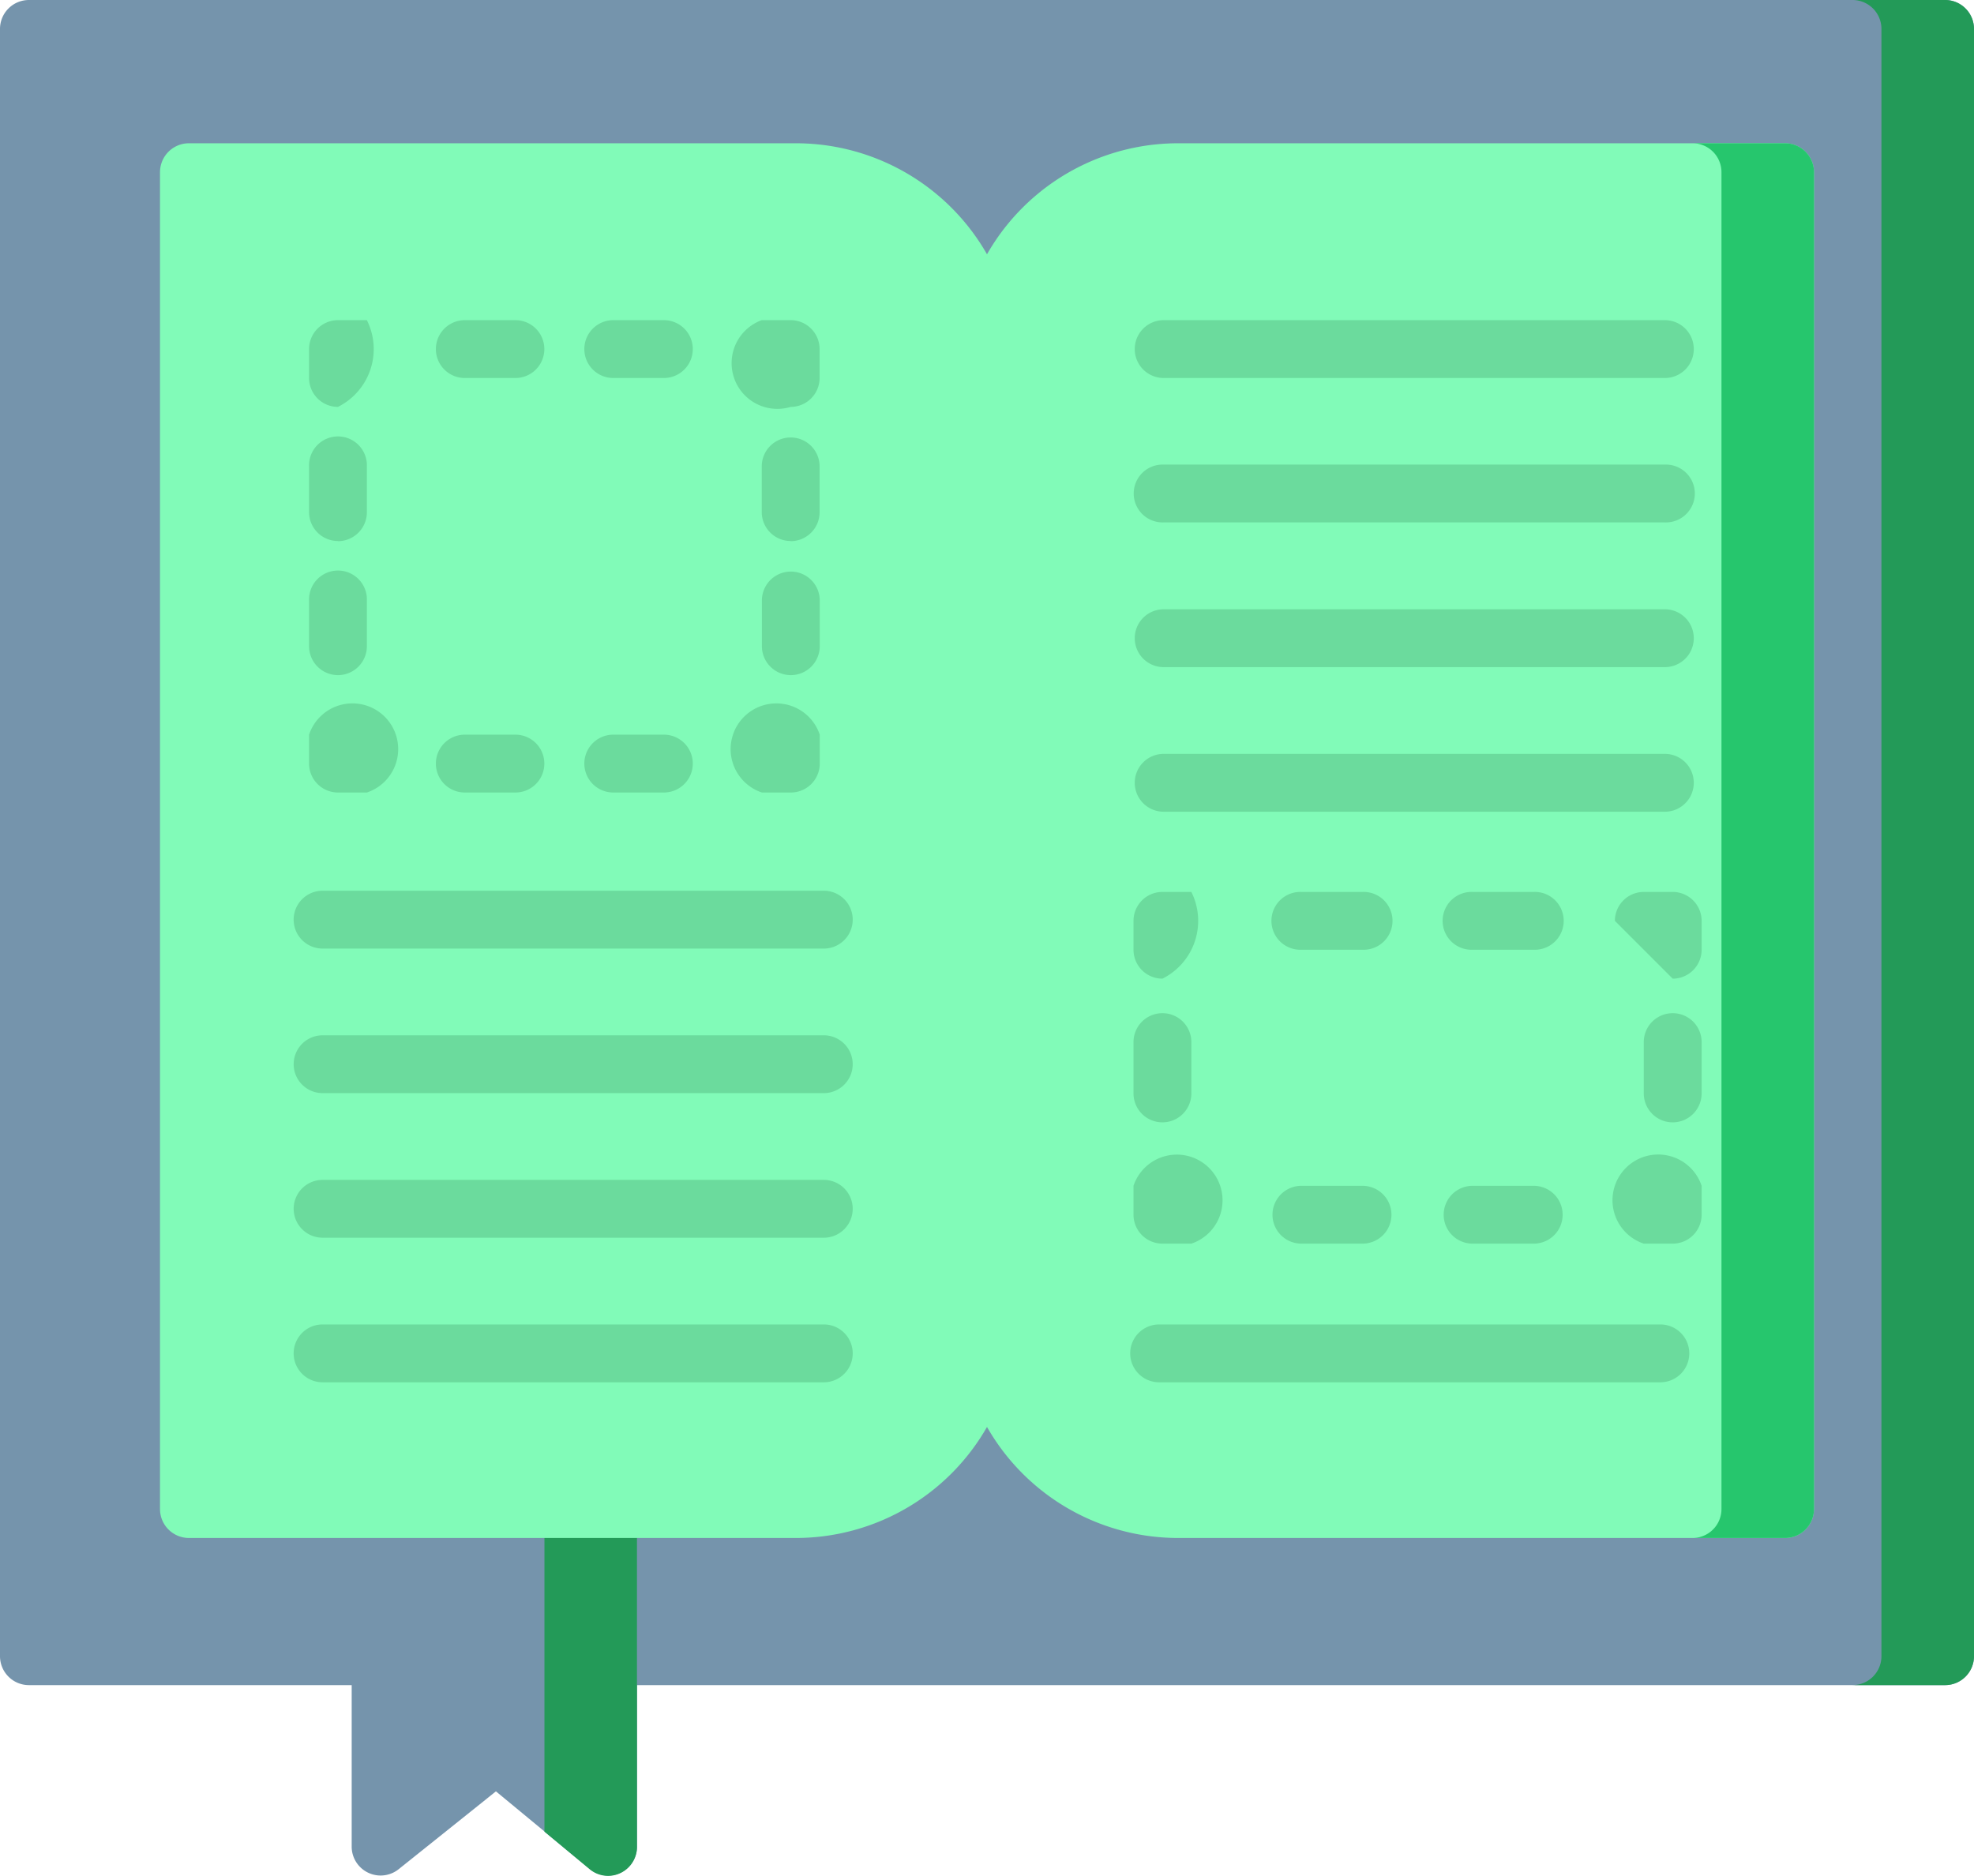 <svg xmlns="http://www.w3.org/2000/svg" width="52.616" height="50" viewBox="0 0 52.616 50"><g transform="translate(-229.692 -231.275)"><path d="M281.537,231.275H230.463a.771.771,0,0,0-.771.771v43.376a.771.771,0,0,0,.771.771h51.074a.771.771,0,0,0,.771-.771V232.046A.771.771,0,0,0,281.537,231.275Z" fill="#7594ac"/><path d="M281.537,231.275h-2.466a.771.771,0,0,1,.77.771v43.376a.771.771,0,0,1-.77.771h2.466a.771.771,0,0,0,.771-.771V232.046A.771.771,0,0,0,281.537,231.275Z" fill="#239a58"/><path d="M245.9,266.271h-6.063a.771.771,0,0,0-.771.771V280.5a.771.771,0,0,0,1.252.6l2.593-2.075,2.5,2.066a.768.768,0,0,0,.491.178.772.772,0,0,0,.77-.771V267.042A.77.77,0,0,0,245.9,266.271Z" fill="#7594ac"/><path d="M245.9,266.271h-2.466a.771.771,0,0,1,.77.771V280.1l1.205,1a.768.768,0,0,0,.491.178.772.772,0,0,0,.77-.771V267.042A.77.77,0,0,0,245.9,266.271Z" fill="#239a58"/><path d="M250.911,235.094H234.728a.771.771,0,0,0-.771.771V271.5a.771.771,0,0,0,.771.771h16.183a5.867,5.867,0,0,0,5.86-5.86V240.954A5.866,5.866,0,0,0,250.911,235.094Z" fill="#81fbb8"/><path d="M277.272,235.094H261.089a5.866,5.866,0,0,0-5.86,5.86v25.457a5.867,5.867,0,0,0,5.86,5.86h16.183a.771.771,0,0,0,.771-.771V235.865A.771.771,0,0,0,277.272,235.094Z" fill="#81fbb8"/><path d="M277.272,235.094h-2.466a.771.771,0,0,1,.771.771V271.5a.771.771,0,0,1-.771.771h2.466a.771.771,0,0,0,.771-.771V235.865A.771.771,0,0,0,277.272,235.094Z" fill="#26c66d"/><path d="M250.767,252.4H250a1.219,1.219,0,1,1,1.542-1.542v.771A.771.771,0,0,1,250.767,252.4Z" fill="#6bdb9d"/><path d="M247.387,252.4h-1.349a.771.771,0,0,1,0-1.542h1.349a.771.771,0,1,1,0,1.542Zm-3.957,0h-1.349a.771.771,0,0,1,0-1.542h1.349a.771.771,0,1,1,0,1.542Z" fill="#6bdb9d"/><path d="M239.472,252.4H238.7a.771.771,0,0,1-.77-.771v-.771a1.219,1.219,0,1,1,1.541,1.542Z" fill="#6bdb9d"/><path d="M238.7,249.271a.771.771,0,0,1-.77-.771v-1.218a.771.771,0,1,1,1.541,0V248.5A.771.771,0,0,1,238.7,249.271Zm0-3.575a.77.77,0,0,1-.77-.77v-1.219a.771.771,0,1,1,1.541,0v1.219A.771.771,0,0,1,238.7,245.7Z" fill="#6bdb9d"/><path d="M238.7,242.121a.77.77,0,0,1-.77-.77v-.771a.771.771,0,0,1,.77-.771h.771a1.722,1.722,0,0,1-.771,2.312Z" fill="#6bdb9d"/><path d="M247.387,241.351h-1.349a.771.771,0,0,1,0-1.542h1.349a.771.771,0,1,1,0,1.542Zm-3.957,0h-1.349a.771.771,0,0,1,0-1.542h1.349a.771.771,0,1,1,0,1.542Z" fill="#6bdb9d"/><path d="M250.767,242.121a1.219,1.219,0,0,1-.771-2.312h.771a.771.771,0,0,1,.771.771v.771A.771.771,0,0,1,250.767,242.121Z" fill="#6bdb9d"/><path d="M250.767,249.271A.771.771,0,0,1,250,248.5v-1.218a.771.771,0,0,1,1.542,0V248.5A.771.771,0,0,1,250.767,249.271Zm0-3.575a.771.771,0,0,1-.771-.77v-1.219a.771.771,0,0,1,1.542,0v1.219A.771.771,0,0,1,250.767,245.7Z" fill="#6bdb9d"/><path d="M261.447,264.425h-.771a.771.771,0,0,1-.771-.771v-.77a1.218,1.218,0,1,1,1.542,1.541Z" fill="#6bdb9d"/><path d="M260.676,261.192a.771.771,0,0,1-.771-.771v-1.368a.771.771,0,0,1,1.542,0v1.368A.771.771,0,0,1,260.676,261.192Z" fill="#6bdb9d"/><path d="M260.676,257.362a.771.771,0,0,1-.771-.771v-.77a.771.771,0,0,1,.771-.771h.771a1.723,1.723,0,0,1-.771,2.312Z" fill="#6bdb9d"/><path d="M270.573,256.591h-1.63a.771.771,0,1,1,0-1.541h1.63a.771.771,0,1,1,0,1.541Zm-4.563,0h-1.63a.771.771,0,1,1,0-1.541h1.63a.771.771,0,1,1,0,1.541Z" fill="#6bdb9d"/><path d="M274.277,257.362a109975.833,109975.833,0,0,0-1.541-1.541.771.771,0,0,1,.77-.771h.771a.771.771,0,0,1,.771.771v.77A.771.771,0,0,1,274.277,257.362Z" fill="#6bdb9d"/><path d="M274.277,261.192a.771.771,0,0,1-.771-.771v-1.368a.771.771,0,0,1,1.542,0v1.368A.771.771,0,0,1,274.277,261.192Z" fill="#6bdb9d"/><path d="M274.277,264.425h-.771a1.219,1.219,0,1,1,1.542-1.541v.77A.771.771,0,0,1,274.277,264.425Z" fill="#6bdb9d"/><path d="M270.573,264.425h-1.63a.77.77,0,1,1,0-1.541h1.63a.77.77,0,1,1,0,1.541Zm-4.563,0h-1.63a.77.77,0,1,1,0-1.541h1.63a.77.77,0,1,1,0,1.541Z" fill="#6bdb9d"/><path d="M251.65,256.56H238.29a.771.771,0,0,1,0-1.542h13.36a.771.771,0,1,1,0,1.542Z" fill="#6bdb9d"/><path d="M251.65,260.413H238.29a.77.77,0,0,1,0-1.541h13.36a.77.77,0,1,1,0,1.541Z" fill="#6bdb9d"/><path d="M251.65,264.267H238.29a.77.77,0,0,1,0-1.541h13.36a.77.77,0,1,1,0,1.541Z" fill="#6bdb9d"/><path d="M251.65,268.121H238.29a.771.771,0,0,1,0-1.542h13.36a.771.771,0,1,1,0,1.542Z" fill="#6bdb9d"/><path d="M273.948,268.121h-13.36a.771.771,0,0,1,0-1.542h13.36a.771.771,0,0,1,0,1.542Z" fill="#6bdb9d"/><path d="M274.068,241.351H260.709a.771.771,0,1,1,0-1.542h13.359a.771.771,0,0,1,0,1.542Z" fill="#6bdb9d"/><path d="M274.068,245.2H260.709a.771.771,0,1,1,0-1.541h13.359a.771.771,0,1,1,0,1.541Z" fill="#6bdb9d"/><path d="M274.068,249.058H260.709a.771.771,0,1,1,0-1.542h13.359a.771.771,0,0,1,0,1.542Z" fill="#6bdb9d"/><path d="M274.068,252.912H260.709a.771.771,0,1,1,0-1.542h13.359a.771.771,0,0,1,0,1.542Z" fill="#6bdb9d"/></g></svg>
